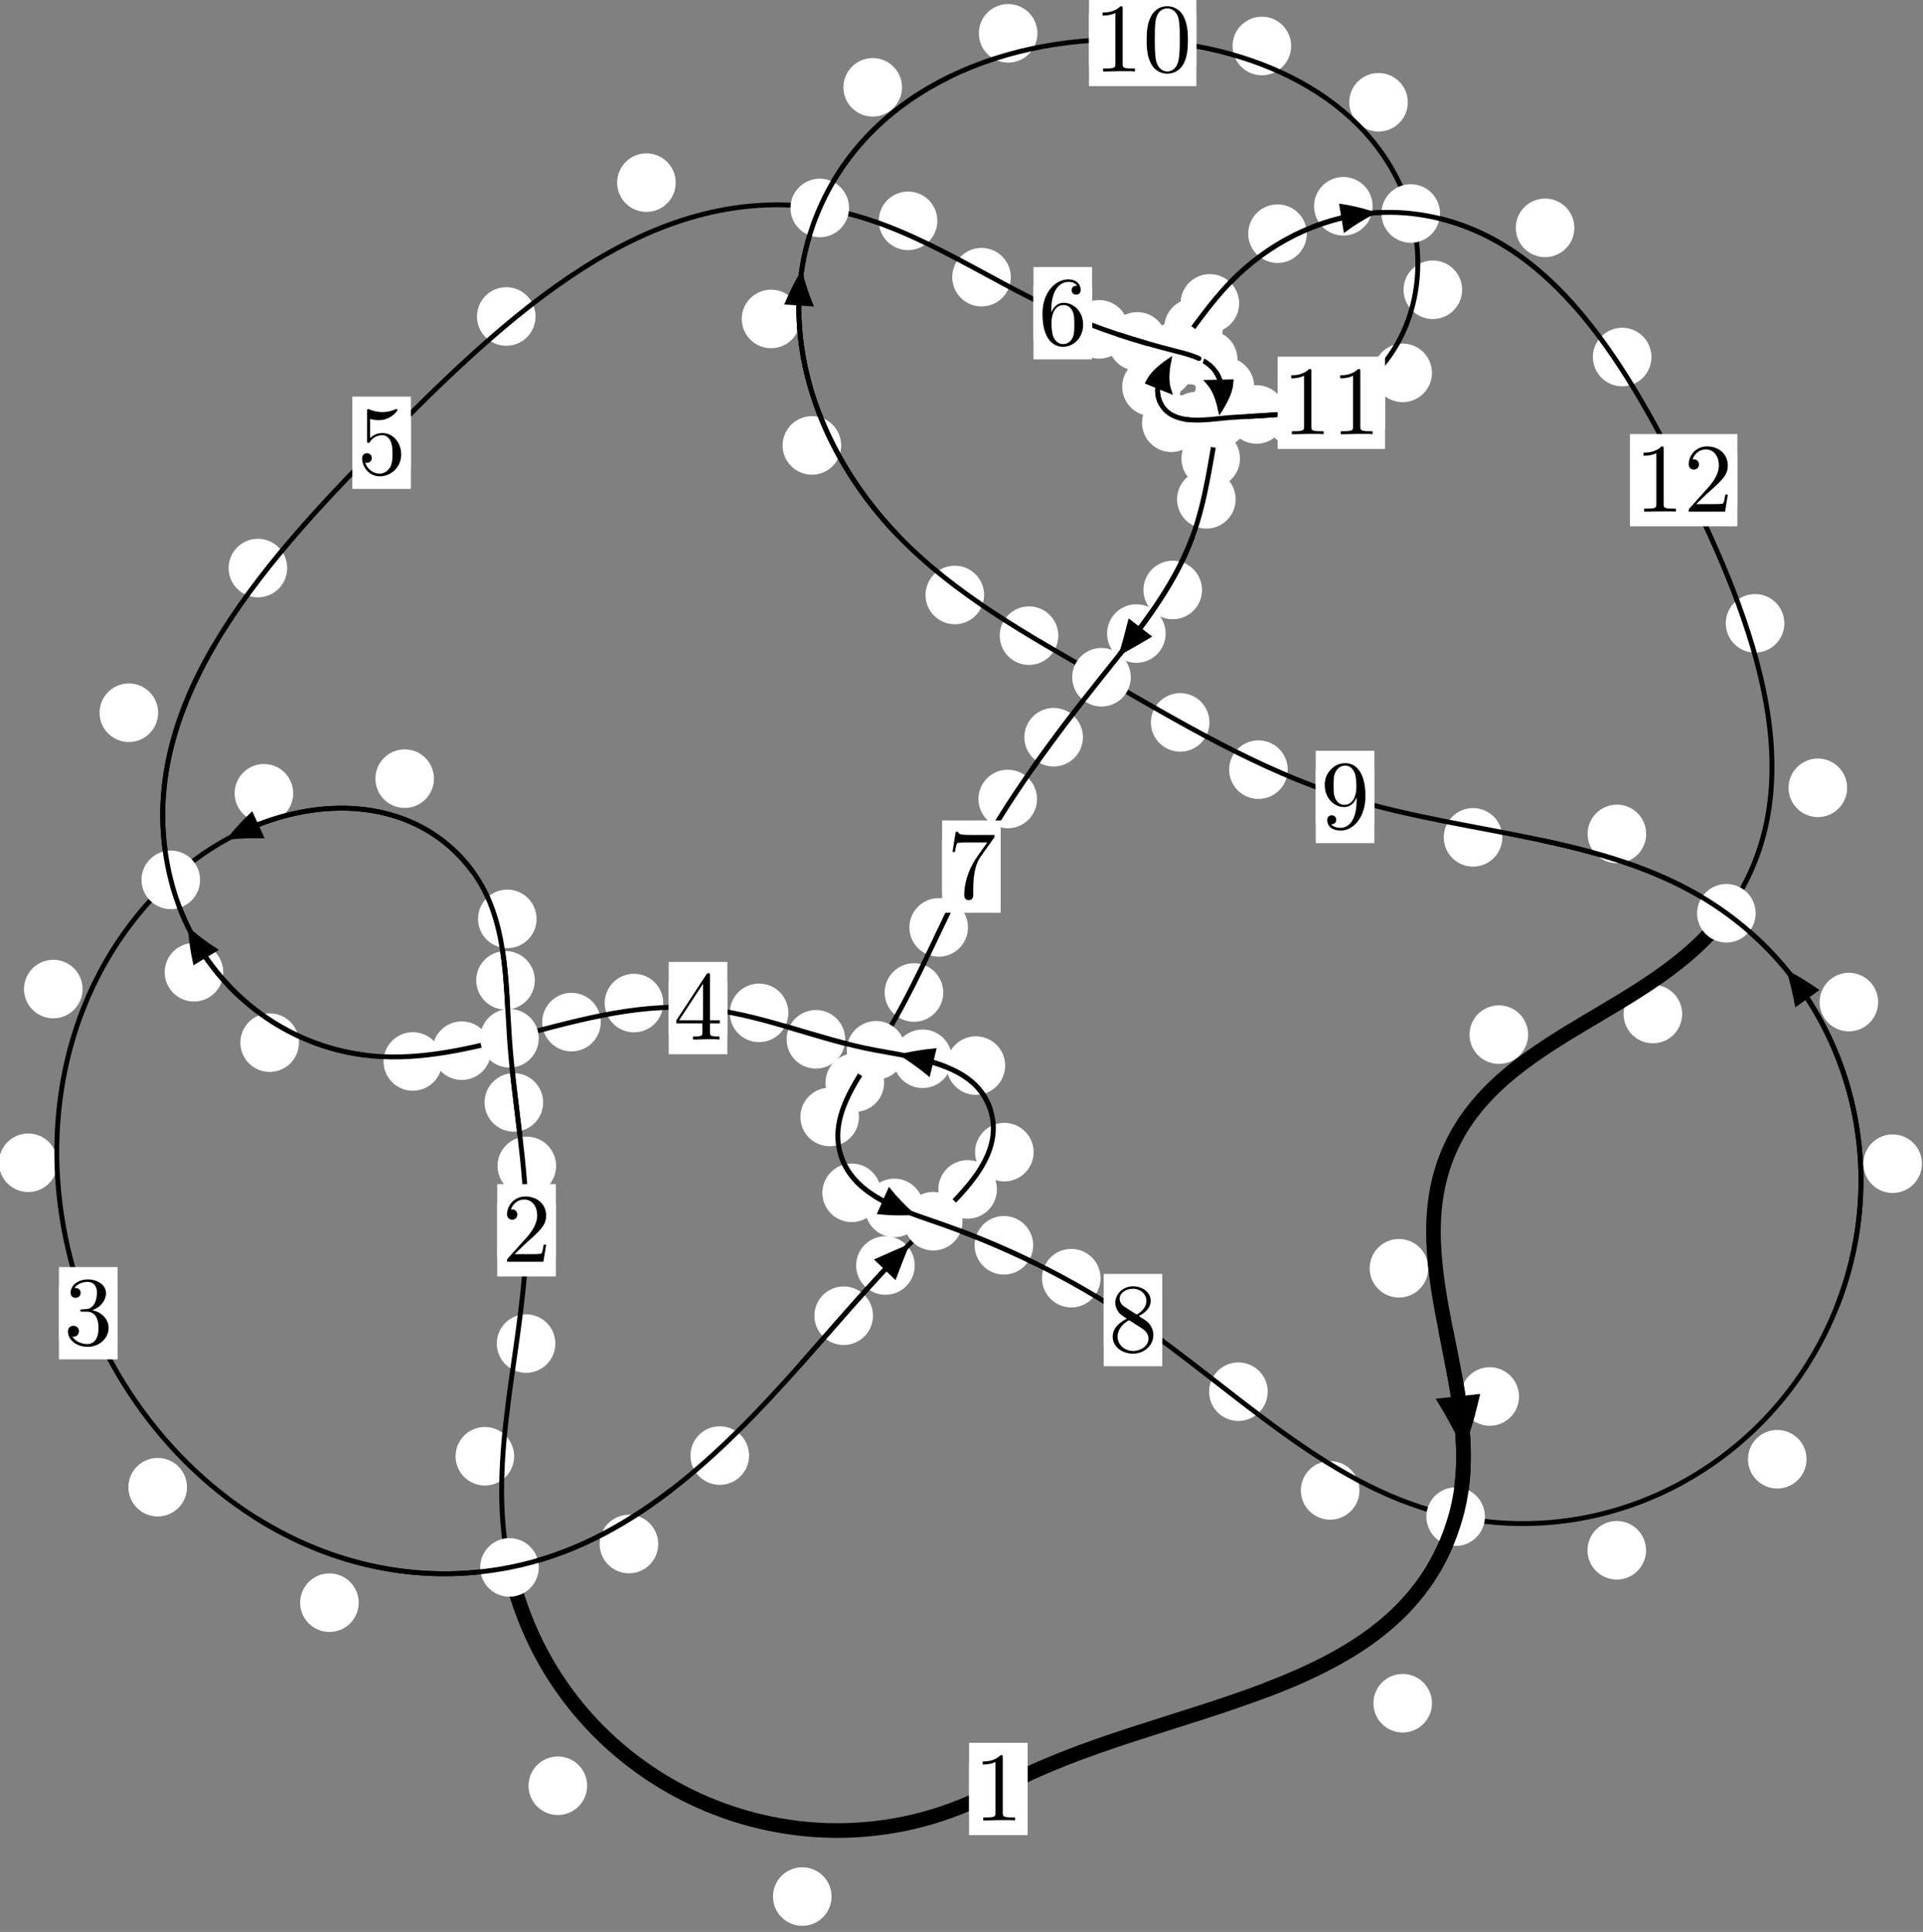 <?xml version="1.0"?>
<!-- Created by MetaPost 1.999 on 2021.07.06:0003 -->
<svg version="1.1" xmlns="http://www.w3.org/2000/svg" xmlns:xlink="http://www.w3.org/1999/xlink" width="196.272" height="197.207" viewBox="0 0 196.272 197.207">
<rect x="0" y="0" width="196.272" height="197.207" fill="#808080" stroke="none"/>
<!-- Original BoundingBox: -52.109818 -36.583618 144.162537 160.622940 -->
  <defs>
    <g transform="scale(0.01,0.01)" id="GLYPHcmr10_48">
      <path style="fill-rule: evenodd;" d="M460 -320C460 -400,455 -480,420 -554C374 -650,292 -666,250 -666C190 -666,117 -640,76 -547C44 -478,39 -400,39 -320C39 -245,43 -155,84 -79C127 2,200 22,249 22C303 22,379 1,423 -94C455 -163,460 -241,460 -320M249 -0C210 -0,151 -25,133 -121C122 -181,122 -273,122 -332C122 -396,122 -462,130 -516C149 -635,224 -644,249 -644C282 -644,348 -626,367 -527C377 -471,377 -395,377 -332C377 -257,377 -189,366 -125C351 -30,294 -0,249 -0"></path>
    </g>
    <g transform="scale(0.01,0.01)" id="GLYPHcmr10_49">
      <path style="fill-rule: evenodd;" d="M294 -640C294 -664,294 -666,271 -666C209 -602,121 -602,89 -602L89 -571C109 -571,168 -571,220 -597L220 -79C220 -43,217 -31,127 -31L95 -31L95 -0L257 -0L130 -3L217 -3L257 -3L297 -3L384 -3L419 -0L419 -31L387 -31C297 -31,294 -42,294 -79"></path>
    </g>
    <g transform="scale(0.01,0.01)" id="GLYPHcmr10_50">
      <path style="fill-rule: evenodd;" d="M127 -77L233 -180C389 -318,449 -372,449 -472C449 -586,359 -666,237 -666C124 -666,50 -574,50 -485C50 -429,100 -429,103 -429C120 -429,155 -441,155 -482C155 -508,137 -534,102 -534C94 -534,92 -534,89 -533C112 -598,166 -635,224 -635C315 -635,358 -554,358 -472C358 -392,308 -313,253 -251L61 -37C50 -26,50 -24,50 -0L421 -0L449 -174L424 -174C419 -144,412 -100,402 -85C395 -77,329 -77,307 -77"></path>
    </g>
    <g transform="scale(0.01,0.01)" id="GLYPHcmr10_51">
      <path style="fill-rule: evenodd;" d="M290 -352C372 -379,430 -449,430 -528C430 -610,342 -666,246 -666C145 -666,69 -606,69 -530C69 -497,91 -478,120 -478C151 -478,171 -500,171 -529C171 -579,124 -579,109 -579C140 -628,206 -641,242 -641C283 -641,338 -619,338 -529C338 -517,336 -459,310 -415C280 -367,246 -364,221 -363C213 -362,189 -360,182 -360C174 -359,167 -358,167 -348C167 -337,174 -337,191 -337L235 -337C317 -337,354 -269,354 -171C354 -35,285 -6,241 -6C198 -6,123 -23,88 -82C123 -77,154 -99,154 -137C154 -173,127 -193,98 -193C74 -193,42 -179,42 -135C42 -44,135 22,244 22C366 22,457 -69,457 -171C457 -253,394 -331,290 -352"></path>
    </g>
    <g transform="scale(0.01,0.01)" id="GLYPHcmr10_52">
      <path style="fill-rule: evenodd;" d="M294 -165L294 -78C294 -42,292 -31,218 -31L197 -31L197 -0L332 -0L238 -3L290 -3L332 -3L374 -3L427 -3L468 -0L468 -31L447 -31C373 -31,371 -42,371 -78L371 -165L471 -165L471 -196L371 -196L371 -651C371 -671,371 -677,355 -677C346 -677,343 -677,335 -665L28 -196L28 -165M300 -196L56 -196L300 -569"></path>
    </g>
    <g transform="scale(0.01,0.01)" id="GLYPHcmr10_53">
      <path style="fill-rule: evenodd;" d="M449 -201C449 -320,367 -420,259 -420C211 -420,168 -404,132 -369L132 -564C152 -558,185 -551,217 -551C340 -551,410 -642,410 -655C410 -661,407 -666,400 -666C399 -666,397 -666,392 -663C372 -654,323 -634,256 -634C216 -634,170 -641,123 -662C115 -665,113 -665,111 -665C101 -665,101 -657,101 -641L101 -345C101 -327,101 -319,115 -319C122 -319,124 -322,128 -328C139 -344,176 -398,257 -398C309 -398,334 -352,342 -334C358 -297,360 -258,360 -208C360 -173,360 -113,336 -71C312 -32,275 -6,229 -6C156 -6,99 -59,82 -118C85 -117,88 -116,99 -116C132 -116,149 -141,149 -165C149 -189,132 -214,99 -214C85 -214,50 -207,50 -161C50 -75,119 22,231 22C347 22,449 -74,449 -201"></path>
    </g>
    <g transform="scale(0.01,0.01)" id="GLYPHcmr10_54">
      <path style="fill-rule: evenodd;" d="M132 -328L132 -352C132 -605,256 -641,307 -641C331 -641,373 -635,395 -601C380 -601,340 -601,340 -556C340 -525,364 -510,386 -510C402 -510,432 -519,432 -558C432 -618,388 -666,305 -666C177 -666,42 -537,42 -316C42 -49,158 22,251 22C362 22,457 -72,457 -204C457 -331,368 -427,257 -427C189 -427,152 -376,132 -328M251 -6C188 -6,158 -66,152 -81C134 -128,134 -208,134 -226C134 -304,166 -404,256 -404C272 -404,318 -404,349 -342C367 -305,367 -254,367 -205C367 -157,367 -107,350 -71C320 -11,274 -6,251 -6"></path>
    </g>
    <g transform="scale(0.01,0.01)" id="GLYPHcmr10_55">
      <path style="fill-rule: evenodd;" d="M476 -609C485 -621,485 -623,485 -644L242 -644C120 -644,118 -657,114 -676L89 -676L56 -470L81 -470C84 -486,93 -549,106 -561C113 -567,191 -567,204 -567L411 -567C400 -551,321 -442,299 -409C209 -274,176 -135,176 -33C176 -23,176 22,222 22C268 22,268 -23,268 -33L268 -84C268 -139,271 -194,279 -248C283 -271,297 -357,341 -419"></path>
    </g>
    <g transform="scale(0.01,0.01)" id="GLYPHcmr10_56">
      <path style="fill-rule: evenodd;" d="M163 -457C117 -487,113 -521,113 -538C113 -599,178 -641,249 -641C322 -641,386 -589,386 -517C386 -460,347 -412,287 -377M309 -362C381 -399,430 -451,430 -517C430 -609,341 -666,250 -666C150 -666,69 -592,69 -499C69 -481,71 -436,113 -389C124 -377,161 -352,186 -335C128 -306,42 -250,42 -151C42 -45,144 22,249 22C362 22,457 -61,457 -168C457 -204,446 -249,408 -291C389 -312,373 -322,309 -362M209 -320L332 -242C360 -223,407 -193,407 -132C407 -58,332 -6,250 -6C164 -6,92 -68,92 -151C92 -209,124 -273,209 -320"></path>
    </g>
    <g transform="scale(0.01,0.01)" id="GLYPHcmr10_57">
      <path style="fill-rule: evenodd;" d="M367 -318L367 -286C367 -52,263 -6,205 -6C188 -6,134 -8,107 -42C151 -42,159 -71,159 -88C159 -119,135 -134,113 -134C97 -134,67 -125,67 -86C67 -19,121 22,206 22C335 22,457 -114,457 -329C457 -598,342 -666,253 -666C198 -666,149 -648,106 -603C65 -558,42 -516,42 -441C42 -316,130 -218,242 -218C303 -218,344 -260,367 -318M243 -241C227 -241,181 -241,150 -304C132 -341,132 -391,132 -440C132 -494,132 -541,153 -578C180 -628,218 -641,253 -641C299 -641,332 -607,349 -562C361 -530,365 -467,365 -421C365 -338,331 -241,243 -241"></path>
    </g>
  </defs>
  <path d="M84.873 193.595C84.873 192.802,84.558 192.042,83.998 191.482C83.438 190.921,82.677 190.606,81.885 190.606C81.092 190.606,80.332 190.921,79.771 191.482C79.211 192.042,78.896 192.802,78.896 193.595C78.896 194.388,79.211 195.148,79.771 195.708C80.332 196.269,81.092 196.584,81.885 196.584C82.677 196.584,83.438 196.269,83.998 195.708C84.558 195.148,84.873 194.388,84.873 193.595Z" style="fill: rgb(100%,100%,100%);stroke: none;"></path>
  <path d="M104.886 182.615C104.886 181.822,104.571 181.062,104.011 180.501C103.45 179.941,102.69 179.626,101.897 179.626C101.105 179.626,100.344 179.941,99.784 180.501C99.223 181.062,98.908 181.822,98.908 182.615C98.908 183.407,99.223 184.168,99.784 184.728C100.344 185.289,101.105 185.604,101.897 185.604C102.69 185.604,103.45 185.289,104.011 184.728C104.571 184.168,104.886 183.407,104.886 182.615Z" style="fill: rgb(100%,100%,100%);stroke: none;"></path>
  <path d="M52.476 148.652C52.476 147.859,52.161 147.099,51.601 146.539C51.04 145.978,50.28 145.663,49.487 145.663C48.695 145.663,47.934 145.978,47.374 146.539C46.813 147.099,46.499 147.859,46.499 148.652C46.499 149.445,46.813 150.205,47.374 150.765C47.934 151.326,48.695 151.641,49.487 151.641C50.28 151.641,51.04 151.326,51.601 150.765C52.161 150.205,52.476 149.445,52.476 148.652Z" style="fill: rgb(100%,100%,100%);stroke: none;"></path>
  <path d="M59.924 182.287C59.924 181.494,59.609 180.734,59.048 180.174C58.488 179.613,57.728 179.298,56.935 179.298C56.142 179.298,55.382 179.613,54.822 180.174C54.261 180.734,53.946 181.494,53.946 182.287C53.946 183.08,54.261 183.84,54.822 184.4C55.382 184.961,56.142 185.276,56.935 185.276C57.728 185.276,58.488 184.961,59.048 184.4C59.609 183.84,59.924 183.08,59.924 182.287Z" style="fill: rgb(100%,100%,100%);stroke: none;"></path>
  <path d="M56.759 119.015C56.759 118.223,56.444 117.463,55.883 116.902C55.323 116.342,54.563 116.027,53.77 116.027C52.977 116.027,52.217 116.342,51.657 116.902C51.096 117.463,50.781 118.223,50.781 119.015C50.781 119.808,51.096 120.568,51.657 121.129C52.217 121.689,52.977 122.004,53.77 122.004C54.563 122.004,55.323 121.689,55.883 121.129C56.444 120.568,56.759 119.808,56.759 119.015Z" style="fill: rgb(100%,100%,100%);stroke: none;"></path>
  <path d="M56.682 137.148C56.682 136.356,56.367 135.596,55.807 135.035C55.246 134.475,54.486 134.16,53.693 134.16C52.901 134.16,52.141 134.475,51.58 135.035C51.02 135.596,50.705 136.356,50.705 137.148C50.705 137.941,51.02 138.701,51.58 139.262C52.141 139.822,52.901 140.137,53.693 140.137C54.486 140.137,55.246 139.822,55.807 139.262C56.367 138.701,56.682 137.941,56.682 137.148Z" style="fill: rgb(100%,100%,100%);stroke: none;"></path>
  <path d="M54.585 100.068C54.585 99.275,54.27 98.515,53.709 97.955C53.149 97.394,52.389 97.079,51.596 97.079C50.803 97.079,50.043 97.394,49.483 97.955C48.922 98.515,48.607 99.275,48.607 100.068C48.607 100.861,48.922 101.621,49.483 102.181C50.043 102.742,50.803 103.057,51.596 103.057C52.389 103.057,53.149 102.742,53.709 102.181C54.27 101.621,54.585 100.861,54.585 100.068Z" style="fill: rgb(100%,100%,100%);stroke: none;"></path>
  <path d="M55.436 112.533C55.436 111.74,55.121 110.98,54.56 110.42C54 109.859,53.24 109.544,52.447 109.544C51.654 109.544,50.894 109.859,50.334 110.42C49.773 110.98,49.458 111.74,49.458 112.533C49.458 113.326,49.773 114.086,50.334 114.646C50.894 115.207,51.654 115.522,52.447 115.522C53.24 115.522,54 115.207,54.56 114.646C55.121 114.086,55.436 113.326,55.436 112.533Z" style="fill: rgb(100%,100%,100%);stroke: none;"></path>
  <path d="M44.293 79.484C44.293 78.691,43.978 77.931,43.417 77.371C42.857 76.81,42.096 76.495,41.304 76.495C40.511 76.495,39.751 76.81,39.19 77.371C38.63 77.931,38.315 78.691,38.315 79.484C38.315 80.277,38.63 81.037,39.19 81.597C39.751 82.158,40.511 82.473,41.304 82.473C42.096 82.473,42.857 82.158,43.417 81.597C43.978 81.037,44.293 80.277,44.293 79.484Z" style="fill: rgb(100%,100%,100%);stroke: none;"></path>
  <path d="M54.766 93.799C54.766 93.006,54.451 92.246,53.891 91.686C53.33 91.125,52.57 90.81,51.777 90.81C50.985 90.81,50.225 91.125,49.664 91.686C49.104 92.246,48.789 93.006,48.789 93.799C48.789 94.592,49.104 95.352,49.664 95.912C50.225 96.473,50.985 96.788,51.777 96.788C52.57 96.788,53.33 96.473,53.891 95.912C54.451 95.352,54.766 94.592,54.766 93.799Z" style="fill: rgb(100%,100%,100%);stroke: none;"></path>
  <path d="M8.428 100.962C8.428 100.169,8.113 99.409,7.552 98.848C6.992 98.288,6.232 97.973,5.439 97.973C4.646 97.973,3.886 98.288,3.326 98.848C2.765 99.409,2.45 100.169,2.45 100.962C2.45 101.754,2.765 102.515,3.326 103.075C3.886 103.636,4.646 103.95,5.439 103.95C6.232 103.95,6.992 103.636,7.552 103.075C8.113 102.515,8.428 101.754,8.428 100.962Z" style="fill: rgb(100%,100%,100%);stroke: none;"></path>
  <path d="M29.926 80.977C29.926 80.184,29.611 79.424,29.051 78.863C28.49 78.303,27.73 77.988,26.937 77.988C26.145 77.988,25.385 78.303,24.824 78.863C24.264 79.424,23.949 80.184,23.949 80.977C23.949 81.769,24.264 82.529,24.824 83.09C25.385 83.65,26.145 83.965,26.937 83.965C27.73 83.965,28.49 83.65,29.051 83.09C29.611 82.529,29.926 81.769,29.926 80.977Z" style="fill: rgb(100%,100%,100%);stroke: none;"></path>
  <path d="M19.083 151.81C19.083 151.017,18.768 150.257,18.208 149.697C17.647 149.136,16.887 148.821,16.094 148.821C15.302 148.821,14.541 149.136,13.981 149.697C13.42 150.257,13.105 151.017,13.105 151.81C13.105 152.603,13.42 153.363,13.981 153.923C14.541 154.484,15.302 154.799,16.094 154.799C16.887 154.799,17.647 154.484,18.208 153.923C18.768 153.363,19.083 152.603,19.083 151.81Z" style="fill: rgb(100%,100%,100%);stroke: none;"></path>
  <path d="M5.868 118.693C5.868 117.9,5.553 117.14,4.992 116.579C4.432 116.019,3.672 115.704,2.879 115.704C2.086 115.704,1.326 116.019,0.766 116.579C0.205 117.14,-0.11 117.9,-0.11 118.693C-0.11 119.485,0.205 120.245,0.766 120.806C1.326 121.366,2.086 121.681,2.879 121.681C3.672 121.681,4.432 121.366,4.992 120.806C5.553 120.245,5.868 119.485,5.868 118.693Z" style="fill: rgb(100%,100%,100%);stroke: none;"></path>
  <path d="M67.181 157.613C67.181 156.82,66.866 156.06,66.305 155.5C65.745 154.939,64.985 154.624,64.192 154.624C63.399 154.624,62.639 154.939,62.079 155.5C61.518 156.06,61.203 156.82,61.203 157.613C61.203 158.406,61.518 159.166,62.079 159.726C62.639 160.287,63.399 160.602,64.192 160.602C64.985 160.602,65.745 160.287,66.305 159.726C66.866 159.166,67.181 158.406,67.181 157.613Z" style="fill: rgb(100%,100%,100%);stroke: none;"></path>
  <path d="M36.612 163.598C36.612 162.805,36.297 162.045,35.737 161.485C35.176 160.924,34.416 160.609,33.623 160.609C32.831 160.609,32.07 160.924,31.51 161.485C30.949 162.045,30.634 162.805,30.634 163.598C30.634 164.391,30.949 165.151,31.51 165.711C32.07 166.272,32.831 166.587,33.623 166.587C34.416 166.587,35.176 166.272,35.737 165.711C36.297 165.151,36.612 164.391,36.612 163.598Z" style="fill: rgb(100%,100%,100%);stroke: none;"></path>
  <path d="M89.1 134.306C89.1 133.514,88.785 132.754,88.224 132.193C87.664 131.633,86.904 131.318,86.111 131.318C85.318 131.318,84.558 131.633,83.998 132.193C83.437 132.754,83.122 133.514,83.122 134.306C83.122 135.099,83.437 135.859,83.998 136.42C84.558 136.98,85.318 137.295,86.111 137.295C86.904 137.295,87.664 136.98,88.224 136.42C88.785 135.859,89.1 135.099,89.1 134.306Z" style="fill: rgb(100%,100%,100%);stroke: none;"></path>
  <path d="M76.453 148.58C76.453 147.788,76.138 147.028,75.577 146.467C75.017 145.907,74.257 145.592,73.464 145.592C72.671 145.592,71.911 145.907,71.351 146.467C70.79 147.028,70.475 147.788,70.475 148.58C70.475 149.373,70.79 150.133,71.351 150.694C71.911 151.254,72.671 151.569,73.464 151.569C74.257 151.569,75.017 151.254,75.577 150.694C76.138 150.133,76.453 149.373,76.453 148.58Z" style="fill: rgb(100%,100%,100%);stroke: none;"></path>
  <path d="M101.75 121.411C101.75 120.618,101.435 119.858,100.874 119.297C100.314 118.737,99.553 118.422,98.761 118.422C97.968 118.422,97.208 118.737,96.647 119.297C96.087 119.858,95.772 120.618,95.772 121.411C95.772 122.203,96.087 122.964,96.647 123.524C97.208 124.085,97.968 124.399,98.761 124.399C99.553 124.399,100.314 124.085,100.874 123.524C101.435 122.964,101.75 122.203,101.75 121.411Z" style="fill: rgb(100%,100%,100%);stroke: none;"></path>
  <path d="M93.361 129.178C93.361 128.385,93.046 127.625,92.486 127.065C91.925 126.504,91.165 126.189,90.373 126.189C89.58 126.189,88.82 126.504,88.259 127.065C87.699 127.625,87.384 128.385,87.384 129.178C87.384 129.971,87.699 130.731,88.259 131.291C88.82 131.852,89.58 132.167,90.373 132.167C91.165 132.167,91.925 131.852,92.486 131.291C93.046 130.731,93.361 129.971,93.361 129.178Z" style="fill: rgb(100%,100%,100%);stroke: none;"></path>
  <path d="M102.593 108.773C102.593 107.98,102.278 107.22,101.718 106.659C101.157 106.099,100.397 105.784,99.604 105.784C98.812 105.784,98.052 106.099,97.491 106.659C96.931 107.22,96.616 107.98,96.616 108.773C96.616 109.565,96.931 110.325,97.491 110.886C98.052 111.446,98.812 111.761,99.604 111.761C100.397 111.761,101.157 111.446,101.718 110.886C102.278 110.325,102.593 109.565,102.593 108.773Z" style="fill: rgb(100%,100%,100%);stroke: none;"></path>
  <path d="M105.498 117.609C105.498 116.816,105.183 116.056,104.623 115.495C104.062 114.935,103.302 114.62,102.509 114.62C101.717 114.62,100.957 114.935,100.396 115.495C99.836 116.056,99.521 116.816,99.521 117.609C99.521 118.402,99.836 119.162,100.396 119.722C100.957 120.283,101.717 120.598,102.509 120.598C103.302 120.598,104.062 120.283,104.623 119.722C105.183 119.162,105.498 118.402,105.498 117.609Z" style="fill: rgb(100%,100%,100%);stroke: none;"></path>
  <path d="M86.264 106.091C86.264 105.298,85.949 104.538,85.389 103.978C84.828 103.417,84.068 103.102,83.275 103.102C82.483 103.102,81.722 103.417,81.162 103.978C80.601 104.538,80.286 105.298,80.286 106.091C80.286 106.884,80.601 107.644,81.162 108.204C81.722 108.765,82.483 109.08,83.275 109.08C84.068 109.08,84.828 108.765,85.389 108.204C85.949 107.644,86.264 106.884,86.264 106.091Z" style="fill: rgb(100%,100%,100%);stroke: none;"></path>
  <path d="M97.157 108.079C97.157 107.286,96.842 106.526,96.282 105.965C95.721 105.405,94.961 105.09,94.168 105.09C93.376 105.09,92.615 105.405,92.055 105.965C91.494 106.526,91.18 107.286,91.18 108.079C91.18 108.871,91.494 109.631,92.055 110.192C92.615 110.752,93.376 111.067,94.168 111.067C94.961 111.067,95.721 110.752,96.282 110.192C96.842 109.631,97.157 108.871,97.157 108.079Z" style="fill: rgb(100%,100%,100%);stroke: none;"></path>
  <path d="M67.696 102.391C67.696 101.598,67.381 100.838,66.82 100.278C66.26 99.717,65.5 99.402,64.707 99.402C63.914 99.402,63.154 99.717,62.594 100.278C62.033 100.838,61.718 101.598,61.718 102.391C61.718 103.184,62.033 103.944,62.594 104.504C63.154 105.065,63.914 105.38,64.707 105.38C65.5 105.38,66.26 105.065,66.82 104.504C67.381 103.944,67.696 103.184,67.696 102.391Z" style="fill: rgb(100%,100%,100%);stroke: none;"></path>
  <path d="M80.464 103.389C80.464 102.597,80.149 101.837,79.589 101.276C79.028 100.716,78.268 100.401,77.475 100.401C76.683 100.401,75.922 100.716,75.362 101.276C74.801 101.837,74.486 102.597,74.486 103.389C74.486 104.182,74.801 104.942,75.362 105.503C75.922 106.063,76.683 106.378,77.475 106.378C78.268 106.378,79.028 106.063,79.589 105.503C80.149 104.942,80.464 104.182,80.464 103.389Z" style="fill: rgb(100%,100%,100%);stroke: none;"></path>
  <path d="M50.118 107.251C50.118 106.459,49.803 105.699,49.243 105.138C48.682 104.578,47.922 104.263,47.129 104.263C46.337 104.263,45.577 104.578,45.016 105.138C44.456 105.699,44.141 106.459,44.141 107.251C44.141 108.044,44.456 108.804,45.016 109.365C45.577 109.925,46.337 110.24,47.129 110.24C47.922 110.24,48.682 109.925,49.243 109.365C49.803 108.804,50.118 108.044,50.118 107.251Z" style="fill: rgb(100%,100%,100%);stroke: none;"></path>
  <path d="M61.32 104.335C61.32 103.543,61.005 102.783,60.445 102.222C59.884 101.662,59.124 101.347,58.331 101.347C57.539 101.347,56.779 101.662,56.218 102.222C55.658 102.783,55.343 103.543,55.343 104.335C55.343 105.128,55.658 105.888,56.218 106.449C56.779 107.009,57.539 107.324,58.331 107.324C59.124 107.324,59.884 107.009,60.445 106.449C61.005 105.888,61.32 105.128,61.32 104.335Z" style="fill: rgb(100%,100%,100%);stroke: none;"></path>
  <path d="M30.512 106.43C30.512 105.638,30.197 104.878,29.637 104.317C29.076 103.757,28.316 103.442,27.524 103.442C26.731 103.442,25.971 103.757,25.41 104.317C24.85 104.878,24.535 105.638,24.535 106.43C24.535 107.223,24.85 107.983,25.41 108.544C25.971 109.104,26.731 109.419,27.524 109.419C28.316 109.419,29.076 109.104,29.637 108.544C30.197 107.983,30.512 107.223,30.512 106.43Z" style="fill: rgb(100%,100%,100%);stroke: none;"></path>
  <path d="M45.124 108.352C45.124 107.56,44.81 106.8,44.249 106.239C43.689 105.679,42.928 105.364,42.136 105.364C41.343 105.364,40.583 105.679,40.022 106.239C39.462 106.8,39.147 107.56,39.147 108.352C39.147 109.145,39.462 109.905,40.022 110.466C40.583 111.026,41.343 111.341,42.136 111.341C42.928 111.341,43.689 111.026,44.249 110.466C44.81 109.905,45.124 109.145,45.124 108.352Z" style="fill: rgb(100%,100%,100%);stroke: none;"></path>
  <path d="M16.139 72.754C16.139 71.962,15.824 71.202,15.263 70.641C14.703 70.081,13.943 69.766,13.15 69.766C12.357 69.766,11.597 70.081,11.037 70.641C10.476 71.202,10.161 71.962,10.161 72.754C10.161 73.547,10.476 74.307,11.037 74.868C11.597 75.428,12.357 75.743,13.15 75.743C13.943 75.743,14.703 75.428,15.263 74.868C15.824 74.307,16.139 73.547,16.139 72.754Z" style="fill: rgb(100%,100%,100%);stroke: none;"></path>
  <path d="M22.787 99.244C22.787 98.452,22.472 97.691,21.911 97.131C21.351 96.571,20.591 96.256,19.798 96.256C19.005 96.256,18.245 96.571,17.685 97.131C17.124 97.691,16.809 98.452,16.809 99.244C16.809 100.037,17.124 100.797,17.685 101.358C18.245 101.918,19.005 102.233,19.798 102.233C20.591 102.233,21.351 101.918,21.911 101.358C22.472 100.797,22.787 100.037,22.787 99.244Z" style="fill: rgb(100%,100%,100%);stroke: none;"></path>
  <path d="M54.661 32.306C54.661 31.514,54.346 30.753,53.785 30.193C53.225 29.632,52.465 29.318,51.672 29.318C50.879 29.318,50.119 29.632,49.559 30.193C48.998 30.753,48.683 31.514,48.683 32.306C48.683 33.099,48.998 33.859,49.559 34.42C50.119 34.98,50.879 35.295,51.672 35.295C52.465 35.295,53.225 34.98,53.785 34.42C54.346 33.859,54.661 33.099,54.661 32.306Z" style="fill: rgb(100%,100%,100%);stroke: none;"></path>
  <path d="M29.312 57.987C29.312 57.195,28.997 56.434,28.437 55.874C27.876 55.313,27.116 54.999,26.324 54.999C25.531 54.999,24.771 55.313,24.21 55.874C23.65 56.434,23.335 57.195,23.335 57.987C23.335 58.78,23.65 59.54,24.21 60.101C24.771 60.661,25.531 60.976,26.324 60.976C27.116 60.976,27.876 60.661,28.437 60.101C28.997 59.54,29.312 58.78,29.312 57.987Z" style="fill: rgb(100%,100%,100%);stroke: none;"></path>
  <path d="M95.67 22.543C95.67 21.75,95.355 20.99,94.795 20.43C94.234 19.869,93.474 19.554,92.681 19.554C91.889 19.554,91.128 19.869,90.568 20.43C90.007 20.99,89.693 21.75,89.693 22.543C89.693 23.336,90.007 24.096,90.568 24.656C91.128 25.217,91.889 25.532,92.681 25.532C93.474 25.532,94.234 25.217,94.795 24.656C95.355 24.096,95.67 23.336,95.67 22.543Z" style="fill: rgb(100%,100%,100%);stroke: none;"></path>
  <path d="M68.967 18.645C68.967 17.852,68.652 17.092,68.091 16.531C67.531 15.971,66.771 15.656,65.978 15.656C65.185 15.656,64.425 15.971,63.865 16.531C63.304 17.092,62.989 17.852,62.989 18.645C62.989 19.437,63.304 20.198,63.865 20.758C64.425 21.318,65.185 21.633,65.978 21.633C66.771 21.633,67.531 21.318,68.091 20.758C68.652 20.198,68.967 19.437,68.967 18.645Z" style="fill: rgb(100%,100%,100%);stroke: none;"></path>
  <path d="M115.179 33.62C115.179 32.828,114.864 32.067,114.304 31.507C113.743 30.947,112.983 30.632,112.191 30.632C111.398 30.632,110.638 30.947,110.077 31.507C109.517 32.067,109.202 32.828,109.202 33.62C109.202 34.413,109.517 35.173,110.077 35.734C110.638 36.294,111.398 36.609,112.191 36.609C112.983 36.609,113.743 36.294,114.304 35.734C114.864 35.173,115.179 34.413,115.179 33.62Z" style="fill: rgb(100%,100%,100%);stroke: none;"></path>
  <path d="M103.17 28.294C103.17 27.501,102.855 26.741,102.295 26.181C101.734 25.62,100.974 25.305,100.181 25.305C99.389 25.305,98.628 25.62,98.068 26.181C97.507 26.741,97.192 27.501,97.192 28.294C97.192 29.087,97.507 29.847,98.068 30.407C98.628 30.968,99.389 31.283,100.181 31.283C100.974 31.283,101.734 30.968,102.295 30.407C102.855 29.847,103.17 29.087,103.17 28.294Z" style="fill: rgb(100%,100%,100%);stroke: none;"></path>
  <path d="M124.603 36.245C124.603 35.453,124.288 34.693,123.728 34.132C123.167 33.572,122.407 33.257,121.614 33.257C120.822 33.257,120.062 33.572,119.501 34.132C118.941 34.693,118.626 35.453,118.626 36.245C118.626 37.038,118.941 37.798,119.501 38.359C120.062 38.919,120.822 39.234,121.614 39.234C122.407 39.234,123.167 38.919,123.728 38.359C124.288 37.798,124.603 37.038,124.603 36.245Z" style="fill: rgb(100%,100%,100%);stroke: none;"></path>
  <path d="M119.065 34.85C119.065 34.057,118.75 33.297,118.19 32.737C117.629 32.176,116.869 31.861,116.077 31.861C115.284 31.861,114.524 32.176,113.963 32.737C113.403 33.297,113.088 34.057,113.088 34.85C113.088 35.643,113.403 36.403,113.963 36.963C114.524 37.524,115.284 37.839,116.077 37.839C116.869 37.839,117.629 37.524,118.19 36.963C118.75 36.403,119.065 35.643,119.065 34.85Z" style="fill: rgb(100%,100%,100%);stroke: none;"></path>
  <path d="M128.008 39.463C128.008 38.67,127.693 37.91,127.132 37.349C126.572 36.789,125.812 36.474,125.019 36.474C124.226 36.474,123.466 36.789,122.906 37.349C122.345 37.91,122.03 38.67,122.03 39.463C122.03 40.255,122.345 41.015,122.906 41.576C123.466 42.136,124.226 42.451,125.019 42.451C125.812 42.451,126.572 42.136,127.132 41.576C127.693 41.015,128.008 40.255,128.008 39.463Z" style="fill: rgb(100%,100%,100%);stroke: none;"></path>
  <path d="M126.302 36.697C126.302 35.904,125.987 35.144,125.426 34.584C124.866 34.023,124.106 33.708,123.313 33.708C122.52 33.708,121.76 34.023,121.2 34.584C120.639 35.144,120.324 35.904,120.324 36.697C120.324 37.49,120.639 38.25,121.2 38.81C121.76 39.371,122.52 39.686,123.313 39.686C124.106 39.686,124.866 39.371,125.426 38.81C125.987 38.25,126.302 37.49,126.302 36.697Z" style="fill: rgb(100%,100%,100%);stroke: none;"></path>
  <path d="M126.559 46.805C126.559 46.012,126.244 45.252,125.683 44.691C125.123 44.131,124.363 43.816,123.57 43.816C122.777 43.816,122.017 44.131,121.457 44.691C120.896 45.252,120.581 46.012,120.581 46.805C120.581 47.597,120.896 48.357,121.457 48.918C122.017 49.478,122.777 49.793,123.57 49.793C124.363 49.793,125.123 49.478,125.683 48.918C126.244 48.357,126.559 47.597,126.559 46.805Z" style="fill: rgb(100%,100%,100%);stroke: none;"></path>
  <path d="M127.675 41.152C127.675 40.359,127.36 39.599,126.799 39.039C126.239 38.478,125.479 38.163,124.686 38.163C123.893 38.163,123.133 38.478,122.573 39.039C122.012 39.599,121.697 40.359,121.697 41.152C121.697 41.945,122.012 42.705,122.573 43.265C123.133 43.826,123.893 44.141,124.686 44.141C125.479 44.141,126.239 43.826,126.799 43.265C127.36 42.705,127.675 41.945,127.675 41.152Z" style="fill: rgb(100%,100%,100%);stroke: none;"></path>
  <path d="M122.684 60.223C122.684 59.431,122.369 58.671,121.809 58.11C121.248 57.55,120.488 57.235,119.695 57.235C118.903 57.235,118.142 57.55,117.582 58.11C117.022 58.671,116.707 59.431,116.707 60.223C116.707 61.016,117.022 61.776,117.582 62.337C118.142 62.897,118.903 63.212,119.695 63.212C120.488 63.212,121.248 62.897,121.809 62.337C122.369 61.776,122.684 61.016,122.684 60.223Z" style="fill: rgb(100%,100%,100%);stroke: none;"></path>
  <path d="M126.117 50.969C126.117 50.177,125.802 49.416,125.241 48.856C124.681 48.295,123.921 47.98,123.128 47.98C122.335 47.98,121.575 48.295,121.015 48.856C120.454 49.416,120.139 50.177,120.139 50.969C120.139 51.762,120.454 52.522,121.015 53.083C121.575 53.643,122.335 53.958,123.128 53.958C123.921 53.958,124.681 53.643,125.241 53.083C125.802 52.522,126.117 51.762,126.117 50.969Z" style="fill: rgb(100%,100%,100%);stroke: none;"></path>
  <path d="M110.529 75.254C110.529 74.461,110.214 73.701,109.654 73.141C109.093 72.58,108.333 72.265,107.54 72.265C106.748 72.265,105.987 72.58,105.427 73.141C104.867 73.701,104.552 74.461,104.552 75.254C104.552 76.047,104.867 76.807,105.427 77.367C105.987 77.928,106.748 78.243,107.54 78.243C108.333 78.243,109.093 77.928,109.654 77.367C110.214 76.807,110.529 76.047,110.529 75.254Z" style="fill: rgb(100%,100%,100%);stroke: none;"></path>
  <path d="M118.971 64.672C118.971 63.88,118.656 63.119,118.096 62.559C117.535 61.998,116.775 61.683,115.983 61.683C115.19 61.683,114.43 61.998,113.869 62.559C113.309 63.119,112.994 63.88,112.994 64.672C112.994 65.465,113.309 66.225,113.869 66.786C114.43 67.346,115.19 67.661,115.983 67.661C116.775 67.661,117.535 67.346,118.096 66.786C118.656 66.225,118.971 65.465,118.971 64.672Z" style="fill: rgb(100%,100%,100%);stroke: none;"></path>
  <path d="M98.797 94.667C98.797 93.874,98.482 93.114,97.921 92.554C97.361 91.993,96.6 91.678,95.808 91.678C95.015 91.678,94.255 91.993,93.694 92.554C93.134 93.114,92.819 93.874,92.819 94.667C92.819 95.46,93.134 96.22,93.694 96.78C94.255 97.341,95.015 97.656,95.808 97.656C96.6 97.656,97.361 97.341,97.921 96.78C98.482 96.22,98.797 95.46,98.797 94.667Z" style="fill: rgb(100%,100%,100%);stroke: none;"></path>
  <path d="M105.845 81.559C105.845 80.766,105.53 80.006,104.97 79.446C104.409 78.885,103.649 78.57,102.857 78.57C102.064 78.57,101.304 78.885,100.743 79.446C100.183 80.006,99.868 80.766,99.868 81.559C99.868 82.352,100.183 83.112,100.743 83.672C101.304 84.233,102.064 84.548,102.857 84.548C103.649 84.548,104.409 84.233,104.97 83.672C105.53 83.112,105.845 82.352,105.845 81.559Z" style="fill: rgb(100%,100%,100%);stroke: none;"></path>
  <path d="M90.238 110.514C90.238 109.721,89.923 108.961,89.362 108.401C88.802 107.84,88.042 107.525,87.249 107.525C86.456 107.525,85.696 107.84,85.136 108.401C84.575 108.961,84.26 109.721,84.26 110.514C84.26 111.307,84.575 112.067,85.136 112.627C85.696 113.188,86.456 113.503,87.249 113.503C88.042 113.503,88.802 113.188,89.362 112.627C89.923 112.067,90.238 111.307,90.238 110.514Z" style="fill: rgb(100%,100%,100%);stroke: none;"></path>
  <path d="M96.273 101.313C96.273 100.52,95.958 99.76,95.398 99.2C94.837 98.639,94.077 98.324,93.284 98.324C92.492 98.324,91.732 98.639,91.171 99.2C90.611 99.76,90.296 100.52,90.296 101.313C90.296 102.106,90.611 102.866,91.171 103.426C91.732 103.987,92.492 104.302,93.284 104.302C94.077 104.302,94.837 103.987,95.398 103.426C95.958 102.866,96.273 102.106,96.273 101.313Z" style="fill: rgb(100%,100%,100%);stroke: none;"></path>
  <path d="M89.916 121.759C89.916 120.966,89.601 120.206,89.04 119.645C88.48 119.085,87.72 118.77,86.927 118.77C86.134 118.77,85.374 119.085,84.814 119.645C84.253 120.206,83.938 120.966,83.938 121.759C83.938 122.551,84.253 123.311,84.814 123.872C85.374 124.432,86.134 124.747,86.927 124.747C87.72 124.747,88.48 124.432,89.04 123.872C89.601 123.311,89.916 122.551,89.916 121.759Z" style="fill: rgb(100%,100%,100%);stroke: none;"></path>
  <path d="M87.671 114.015C87.671 113.223,87.357 112.462,86.796 111.902C86.236 111.341,85.475 111.026,84.683 111.026C83.89 111.026,83.13 111.341,82.569 111.902C82.009 112.462,81.694 113.223,81.694 114.015C81.694 114.808,82.009 115.568,82.569 116.129C83.13 116.689,83.89 117.004,84.683 117.004C85.475 117.004,86.236 116.689,86.796 116.129C87.357 115.568,87.671 114.808,87.671 114.015Z" style="fill: rgb(100%,100%,100%);stroke: none;"></path>
  <path d="M105.452 127.116C105.452 126.323,105.137 125.563,104.576 125.003C104.016 124.442,103.256 124.127,102.463 124.127C101.67 124.127,100.91 124.442,100.35 125.003C99.789 125.563,99.474 126.323,99.474 127.116C99.474 127.909,99.789 128.669,100.35 129.229C100.91 129.79,101.67 130.105,102.463 130.105C103.256 130.105,104.016 129.79,104.576 129.229C105.137 128.669,105.452 127.909,105.452 127.116Z" style="fill: rgb(100%,100%,100%);stroke: none;"></path>
  <path d="M94.269 123.301C94.269 122.508,93.954 121.748,93.394 121.188C92.833 120.627,92.073 120.312,91.281 120.312C90.488 120.312,89.728 120.627,89.167 121.188C88.607 121.748,88.292 122.508,88.292 123.301C88.292 124.094,88.607 124.854,89.167 125.414C89.728 125.975,90.488 126.29,91.281 126.29C92.073 126.29,92.833 125.975,93.394 125.414C93.954 124.854,94.269 124.094,94.269 123.301Z" style="fill: rgb(100%,100%,100%);stroke: none;"></path>
  <path d="M129.387 142.061C129.387 141.268,129.072 140.508,128.511 139.947C127.951 139.387,127.191 139.072,126.398 139.072C125.605 139.072,124.845 139.387,124.285 139.947C123.724 140.508,123.409 141.268,123.409 142.061C123.409 142.853,123.724 143.614,124.285 144.174C124.845 144.734,125.605 145.049,126.398 145.049C127.191 145.049,127.951 144.734,128.511 144.174C129.072 143.614,129.387 142.853,129.387 142.061Z" style="fill: rgb(100%,100%,100%);stroke: none;"></path>
  <path d="M112.327 130.472C112.327 129.679,112.012 128.919,111.452 128.358C110.891 127.798,110.131 127.483,109.338 127.483C108.546 127.483,107.786 127.798,107.225 128.358C106.665 128.919,106.35 129.679,106.35 130.472C106.35 131.264,106.665 132.024,107.225 132.585C107.786 133.145,108.546 133.46,109.338 133.46C110.131 133.46,110.891 133.145,111.452 132.585C112.012 132.024,112.327 131.264,112.327 130.472Z" style="fill: rgb(100%,100%,100%);stroke: none;"></path>
  <path d="M168.005 158.25C168.005 157.457,167.69 156.697,167.13 156.137C166.569 155.576,165.809 155.261,165.016 155.261C164.224 155.261,163.464 155.576,162.903 156.137C162.343 156.697,162.028 157.457,162.028 158.25C162.028 159.043,162.343 159.803,162.903 160.363C163.464 160.924,164.224 161.239,165.016 161.239C165.809 161.239,166.569 160.924,167.13 160.363C167.69 159.803,168.005 159.043,168.005 158.25Z" style="fill: rgb(100%,100%,100%);stroke: none;"></path>
  <path d="M138.752 152.137C138.752 151.345,138.437 150.584,137.876 150.024C137.316 149.463,136.555 149.149,135.763 149.149C134.97 149.149,134.21 149.463,133.649 150.024C133.089 150.584,132.774 151.345,132.774 152.137C132.774 152.93,133.089 153.69,133.649 154.251C134.21 154.811,134.97 155.126,135.763 155.126C136.555 155.126,137.316 154.811,137.876 154.251C138.437 153.69,138.752 152.93,138.752 152.137Z" style="fill: rgb(100%,100%,100%);stroke: none;"></path>
  <path d="M196.163 118.788C196.163 117.996,195.848 117.235,195.287 116.675C194.727 116.114,193.966 115.799,193.174 115.799C192.381 115.799,191.621 116.114,191.06 116.675C190.5 117.235,190.185 117.996,190.185 118.788C190.185 119.581,190.5 120.341,191.06 120.902C191.621 121.462,192.381 121.777,193.174 121.777C193.966 121.777,194.727 121.462,195.287 120.902C195.848 120.341,196.163 119.581,196.163 118.788Z" style="fill: rgb(100%,100%,100%);stroke: none;"></path>
  <path d="M184.386 148.956C184.386 148.164,184.071 147.404,183.51 146.843C182.95 146.283,182.19 145.968,181.397 145.968C180.604 145.968,179.844 146.283,179.284 146.843C178.723 147.404,178.408 148.164,178.408 148.956C178.408 149.749,178.723 150.509,179.284 151.07C179.844 151.63,180.604 151.945,181.397 151.945C182.19 151.945,182.95 151.63,183.51 151.07C184.071 150.509,184.386 149.749,184.386 148.956Z" style="fill: rgb(100%,100%,100%);stroke: none;"></path>
  <path d="M168.018 85.125C168.018 84.332,167.703 83.572,167.142 83.012C166.582 82.451,165.822 82.136,165.029 82.136C164.236 82.136,163.476 82.451,162.916 83.012C162.355 83.572,162.04 84.332,162.04 85.125C162.04 85.918,162.355 86.678,162.916 87.238C163.476 87.799,164.236 88.114,165.029 88.114C165.822 88.114,166.582 87.799,167.142 87.238C167.703 86.678,168.018 85.918,168.018 85.125Z" style="fill: rgb(100%,100%,100%);stroke: none;"></path>
  <path d="M191.695 102.291C191.695 101.498,191.38 100.738,190.82 100.178C190.259 99.617,189.499 99.302,188.707 99.302C187.914 99.302,187.154 99.617,186.593 100.178C186.033 100.738,185.718 101.498,185.718 102.291C185.718 103.084,186.033 103.844,186.593 104.404C187.154 104.965,187.914 105.28,188.707 105.28C189.499 105.28,190.259 104.965,190.82 104.404C191.38 103.844,191.695 103.084,191.695 102.291Z" style="fill: rgb(100%,100%,100%);stroke: none;"></path>
  <path d="M131.432 78.564C131.432 77.771,131.117 77.011,130.556 76.45C129.996 75.89,129.236 75.575,128.443 75.575C127.65 75.575,126.89 75.89,126.33 76.45C125.769 77.011,125.454 77.771,125.454 78.564C125.454 79.356,125.769 80.117,126.33 80.677C126.89 81.238,127.65 81.552,128.443 81.552C129.236 81.552,129.996 81.238,130.556 80.677C131.117 80.117,131.432 79.356,131.432 78.564Z" style="fill: rgb(100%,100%,100%);stroke: none;"></path>
  <path d="M153.337 85.475C153.337 84.682,153.022 83.922,152.462 83.362C151.901 82.801,151.141 82.486,150.348 82.486C149.556 82.486,148.796 82.801,148.235 83.362C147.675 83.922,147.36 84.682,147.36 85.475C147.36 86.268,147.675 87.028,148.235 87.588C148.796 88.149,149.556 88.464,150.348 88.464C151.141 88.464,151.901 88.149,152.462 87.588C153.022 87.028,153.337 86.268,153.337 85.475Z" style="fill: rgb(100%,100%,100%);stroke: none;"></path>
  <path d="M108.014 64.888C108.014 64.095,107.7 63.335,107.139 62.774C106.579 62.214,105.818 61.899,105.026 61.899C104.233 61.899,103.473 62.214,102.912 62.774C102.352 63.335,102.037 64.095,102.037 64.888C102.037 65.68,102.352 66.44,102.912 67.001C103.473 67.561,104.233 67.876,105.026 67.876C105.818 67.876,106.579 67.561,107.139 67.001C107.7 66.44,108.014 65.68,108.014 64.888Z" style="fill: rgb(100%,100%,100%);stroke: none;"></path>
  <path d="M123.444 73.741C123.444 72.949,123.129 72.188,122.569 71.628C122.008 71.068,121.248 70.753,120.455 70.753C119.663 70.753,118.903 71.068,118.342 71.628C117.782 72.188,117.467 72.949,117.467 73.741C117.467 74.534,117.782 75.294,118.342 75.855C118.903 76.415,119.663 76.73,120.455 76.73C121.248 76.73,122.008 76.415,122.569 75.855C123.129 75.294,123.444 74.534,123.444 73.741Z" style="fill: rgb(100%,100%,100%);stroke: none;"></path>
  <path d="M85.855 45.468C85.855 44.675,85.54 43.915,84.979 43.355C84.419 42.794,83.659 42.479,82.866 42.479C82.073 42.479,81.313 42.794,80.753 43.355C80.192 43.915,79.877 44.675,79.877 45.468C79.877 46.261,80.192 47.021,80.753 47.581C81.313 48.142,82.073 48.457,82.866 48.457C83.659 48.457,84.419 48.142,84.979 47.581C85.54 47.021,85.855 46.261,85.855 45.468Z" style="fill: rgb(100%,100%,100%);stroke: none;"></path>
  <path d="M100.442 60.734C100.442 59.941,100.127 59.181,99.566 58.621C99.006 58.06,98.246 57.745,97.453 57.745C96.66 57.745,95.9 58.06,95.34 58.621C94.779 59.181,94.464 59.941,94.464 60.734C94.464 61.527,94.779 62.287,95.34 62.847C95.9 63.408,96.66 63.723,97.453 63.723C98.246 63.723,99.006 63.408,99.566 62.847C100.127 62.287,100.442 61.527,100.442 60.734Z" style="fill: rgb(100%,100%,100%);stroke: none;"></path>
  <path d="M92.063 8.913C92.063 8.121,91.748 7.361,91.188 6.8C90.628 6.24,89.867 5.925,89.075 5.925C88.282 5.925,87.522 6.24,86.961 6.8C86.401 7.361,86.086 8.121,86.086 8.913C86.086 9.706,86.401 10.466,86.961 11.027C87.522 11.587,88.282 11.902,89.075 11.902C89.867 11.902,90.628 11.587,91.188 11.027C91.748 10.466,92.063 9.706,92.063 8.913Z" style="fill: rgb(100%,100%,100%);stroke: none;"></path>
  <path d="M81.684 32.557C81.684 31.765,81.369 31.004,80.809 30.444C80.248 29.884,79.488 29.569,78.696 29.569C77.903 29.569,77.143 29.884,76.582 30.444C76.022 31.004,75.707 31.765,75.707 32.557C75.707 33.35,76.022 34.11,76.582 34.671C77.143 35.231,77.903 35.546,78.696 35.546C79.488 35.546,80.248 35.231,80.809 34.671C81.369 34.11,81.684 33.35,81.684 32.557Z" style="fill: rgb(100%,100%,100%);stroke: none;"></path>
  <path d="M131.782 4.694C131.782 3.901,131.467 3.141,130.906 2.581C130.346 2.02,129.586 1.705,128.793 1.705C128 1.705,127.24 2.02,126.68 2.581C126.119 3.141,125.804 3.901,125.804 4.694C125.804 5.487,126.119 6.247,126.68 6.807C127.24 7.368,128 7.683,128.793 7.683C129.586 7.683,130.346 7.368,130.906 6.807C131.467 6.247,131.782 5.487,131.782 4.694Z" style="fill: rgb(100%,100%,100%);stroke: none;"></path>
  <path d="M105.884 3.403C105.884 2.61,105.569 1.85,105.009 1.289C104.448 0.729,103.688 0.414,102.895 0.414C102.103 0.414,101.342 0.729,100.782 1.289C100.221 1.85,99.907 2.61,99.907 3.403C99.907 4.195,100.221 4.955,100.782 5.516C101.342 6.076,102.103 6.391,102.895 6.391C103.688 6.391,104.448 6.076,105.009 5.516C105.569 4.955,105.884 4.195,105.884 3.403Z" style="fill: rgb(100%,100%,100%);stroke: none;"></path>
  <path d="M149.232 29.581C149.232 28.788,148.917 28.028,148.357 27.467C147.796 26.907,147.036 26.592,146.243 26.592C145.451 26.592,144.691 26.907,144.13 27.467C143.57 28.028,143.255 28.788,143.255 29.581C143.255 30.373,143.57 31.133,144.13 31.694C144.691 32.254,145.451 32.569,146.243 32.569C147.036 32.569,147.796 32.254,148.357 31.694C148.917 31.133,149.232 30.373,149.232 29.581Z" style="fill: rgb(100%,100%,100%);stroke: none;"></path>
  <path d="M143.689 10.442C143.689 9.649,143.374 8.889,142.814 8.329C142.254 7.768,141.493 7.453,140.701 7.453C139.908 7.453,139.148 7.768,138.587 8.329C138.027 8.889,137.712 9.649,137.712 10.442C137.712 11.235,138.027 11.995,138.587 12.555C139.148 13.116,139.908 13.431,140.701 13.431C141.493 13.431,142.254 13.116,142.814 12.555C143.374 11.995,143.689 11.235,143.689 10.442Z" style="fill: rgb(100%,100%,100%);stroke: none;"></path>
  <path d="M135.262 42.629C135.262 41.836,134.947 41.076,134.387 40.516C133.826 39.955,133.066 39.64,132.273 39.64C131.481 39.64,130.721 39.955,130.16 40.516C129.6 41.076,129.285 41.836,129.285 42.629C129.285 43.422,129.6 44.182,130.16 44.742C130.721 45.303,131.481 45.618,132.273 45.618C133.066 45.618,133.826 45.303,134.387 44.742C134.947 44.182,135.262 43.422,135.262 42.629Z" style="fill: rgb(100%,100%,100%);stroke: none;"></path>
  <path d="M146.152 38.062C146.152 37.269,145.837 36.509,145.277 35.949C144.716 35.388,143.956 35.073,143.163 35.073C142.371 35.073,141.61 35.388,141.05 35.949C140.489 36.509,140.174 37.269,140.174 38.062C140.174 38.855,140.489 39.615,141.05 40.175C141.61 40.736,142.371 41.051,143.163 41.051C143.956 41.051,144.716 40.736,145.277 40.175C145.837 39.615,146.152 38.855,146.152 38.062Z" style="fill: rgb(100%,100%,100%);stroke: none;"></path>
  <path d="M125.095 42.983C125.095 42.191,124.78 41.43,124.22 40.87C123.659 40.309,122.899 39.995,122.106 39.995C121.314 39.995,120.553 40.309,119.993 40.87C119.432 41.43,119.118 42.191,119.118 42.983C119.118 43.776,119.432 44.536,119.993 45.097C120.553 45.657,121.314 45.972,122.106 45.972C122.899 45.972,123.659 45.657,124.22 45.097C124.78 44.536,125.095 43.776,125.095 42.983Z" style="fill: rgb(100%,100%,100%);stroke: none;"></path>
  <path d="M131.239 42.307C131.239 41.514,130.924 40.754,130.363 40.194C129.803 39.633,129.043 39.318,128.25 39.318C127.457 39.318,126.697 39.633,126.137 40.194C125.576 40.754,125.261 41.514,125.261 42.307C125.261 43.1,125.576 43.86,126.137 44.42C126.697 44.981,127.457 45.296,128.25 45.296C129.043 45.296,129.803 44.981,130.363 44.42C130.924 43.86,131.239 43.1,131.239 42.307Z" style="fill: rgb(100%,100%,100%);stroke: none;"></path>
  <path d="M120.517 39.481C120.517 38.688,120.203 37.928,119.642 37.368C119.082 36.807,118.321 36.492,117.529 36.492C116.736 36.492,115.976 36.807,115.415 37.368C114.855 37.928,114.54 38.688,114.54 39.481C114.54 40.274,114.855 41.034,115.415 41.594C115.976 42.155,116.736 42.47,117.529 42.47C118.321 42.47,119.082 42.155,119.642 41.594C120.203 41.034,120.517 40.274,120.517 39.481Z" style="fill: rgb(100%,100%,100%);stroke: none;"></path>
  <path d="M122.541 43.155C122.541 42.362,122.226 41.602,121.665 41.042C121.105 40.481,120.345 40.166,119.552 40.166C118.759 40.166,117.999 40.481,117.439 41.042C116.878 41.602,116.563 42.362,116.563 43.155C116.563 43.948,116.878 44.708,117.439 45.268C117.999 45.829,118.759 46.144,119.552 46.144C120.345 46.144,121.105 45.829,121.665 45.268C122.226 44.708,122.541 43.948,122.541 43.155Z" style="fill: rgb(100%,100%,100%);stroke: none;"></path>
  <path d="M124.805 33.461C124.805 32.668,124.491 31.908,123.93 31.347C123.37 30.787,122.609 30.472,121.817 30.472C121.024 30.472,120.264 30.787,119.703 31.347C119.143 31.908,118.828 32.668,118.828 33.461C118.828 34.253,119.143 35.014,119.703 35.574C120.264 36.134,121.024 36.449,121.817 36.449C122.609 36.449,123.37 36.134,123.93 35.574C124.491 35.014,124.805 34.253,124.805 33.461Z" style="fill: rgb(100%,100%,100%);stroke: none;"></path>
  <path d="M121.75 37.514C121.75 36.722,121.435 35.962,120.875 35.401C120.315 34.841,119.554 34.526,118.762 34.526C117.969 34.526,117.209 34.841,116.648 35.401C116.088 35.962,115.773 36.722,115.773 37.514C115.773 38.307,116.088 39.067,116.648 39.628C117.209 40.188,117.969 40.503,118.762 40.503C119.554 40.503,120.315 40.188,120.875 39.628C121.435 39.067,121.75 38.307,121.75 37.514Z" style="fill: rgb(100%,100%,100%);stroke: none;"></path>
  <path d="M133.379 23.853C133.379 23.061,133.064 22.3,132.504 21.74C131.943 21.179,131.183 20.865,130.39 20.865C129.598 20.865,128.838 21.179,128.277 21.74C127.717 22.3,127.402 23.061,127.402 23.853C127.402 24.646,127.717 25.406,128.277 25.967C128.838 26.527,129.598 26.842,130.39 26.842C131.183 26.842,131.943 26.527,132.504 25.967C133.064 25.406,133.379 24.646,133.379 23.853Z" style="fill: rgb(100%,100%,100%);stroke: none;"></path>
  <path d="M126.473 30.968C126.473 30.176,126.158 29.416,125.597 28.855C125.037 28.295,124.276 27.98,123.484 27.98C122.691 27.98,121.931 28.295,121.37 28.855C120.81 29.416,120.495 30.176,120.495 30.968C120.495 31.761,120.81 32.521,121.37 33.082C121.931 33.642,122.691 33.957,123.484 33.957C124.276 33.957,125.037 33.642,125.597 33.082C126.158 32.521,126.473 31.761,126.473 30.968Z" style="fill: rgb(100%,100%,100%);stroke: none;"></path>
  <path d="M160.688 23.259C160.688 22.467,160.373 21.706,159.813 21.146C159.252 20.585,158.492 20.271,157.699 20.271C156.907 20.271,156.147 20.585,155.586 21.146C155.026 21.706,154.711 22.467,154.711 23.259C154.711 24.052,155.026 24.812,155.586 25.373C156.147 25.933,156.907 26.248,157.699 26.248C158.492 26.248,159.252 25.933,159.813 25.373C160.373 24.812,160.688 24.052,160.688 23.259Z" style="fill: rgb(100%,100%,100%);stroke: none;"></path>
  <path d="M140.098 21.057C140.098 20.264,139.783 19.504,139.223 18.944C138.662 18.383,137.902 18.068,137.109 18.068C136.317 18.068,135.556 18.383,134.996 18.944C134.435 19.504,134.121 20.264,134.121 21.057C134.121 21.85,134.435 22.61,134.996 23.17C135.556 23.731,136.317 24.046,137.109 24.046C137.902 24.046,138.662 23.731,139.223 23.17C139.783 22.61,140.098 21.85,140.098 21.057Z" style="fill: rgb(100%,100%,100%);stroke: none;"></path>
  <path d="M182.12 63.629C182.12 62.836,181.805 62.076,181.244 61.516C180.684 60.955,179.924 60.64,179.131 60.64C178.338 60.64,177.578 60.955,177.018 61.516C176.457 62.076,176.142 62.836,176.142 63.629C176.142 64.422,176.457 65.182,177.018 65.742C177.578 66.303,178.338 66.618,179.131 66.618C179.924 66.618,180.684 66.303,181.244 65.742C181.805 65.182,182.12 64.422,182.12 63.629Z" style="fill: rgb(100%,100%,100%);stroke: none;"></path>
  <path d="M168.556 36.444C168.556 35.652,168.241 34.892,167.68 34.331C167.12 33.771,166.36 33.456,165.567 33.456C164.774 33.456,164.014 33.771,163.454 34.331C162.893 34.892,162.578 35.652,162.578 36.444C162.578 37.237,162.893 37.997,163.454 38.558C164.014 39.118,164.774 39.433,165.567 39.433C166.36 39.433,167.12 39.118,167.68 38.558C168.241 37.997,168.556 37.237,168.556 36.444Z" style="fill: rgb(100%,100%,100%);stroke: none;"></path>
  <path d="M171.69 103.511C171.69 102.718,171.375 101.958,170.815 101.397C170.255 100.837,169.494 100.522,168.702 100.522C167.909 100.522,167.149 100.837,166.588 101.397C166.028 101.958,165.713 102.718,165.713 103.511C165.713 104.303,166.028 105.063,166.588 105.624C167.149 106.184,167.909 106.499,168.702 106.499C169.494 106.499,170.255 106.184,170.815 105.624C171.375 105.063,171.69 104.303,171.69 103.511Z" style="fill: rgb(100%,100%,100%);stroke: none;"></path>
  <path d="M188.529 80.418C188.529 79.626,188.214 78.866,187.654 78.305C187.093 77.745,186.333 77.43,185.541 77.43C184.748 77.43,183.988 77.745,183.427 78.305C182.867 78.866,182.552 79.626,182.552 80.418C182.552 81.211,182.867 81.971,183.427 82.532C183.988 83.092,184.748 83.407,185.541 83.407C186.333 83.407,187.093 83.092,187.654 82.532C188.214 81.971,188.529 81.211,188.529 80.418Z" style="fill: rgb(100%,100%,100%);stroke: none;"></path>
  <path d="M145.773 129.462C145.773 128.67,145.458 127.91,144.897 127.349C144.337 126.789,143.577 126.474,142.784 126.474C141.991 126.474,141.231 126.789,140.671 127.349C140.11 127.91,139.795 128.67,139.795 129.462C139.795 130.255,140.11 131.015,140.671 131.576C141.231 132.136,141.991 132.451,142.784 132.451C143.577 132.451,144.337 132.136,144.897 131.576C145.458 131.015,145.773 130.255,145.773 129.462Z" style="fill: rgb(100%,100%,100%);stroke: none;"></path>
  <path d="M155.967 105.612C155.967 104.819,155.652 104.059,155.092 103.498C154.531 102.938,153.771 102.623,152.979 102.623C152.186 102.623,151.426 102.938,150.865 103.498C150.305 104.059,149.99 104.819,149.99 105.612C149.99 106.404,150.305 107.165,150.865 107.725C151.426 108.286,152.186 108.601,152.979 108.601C153.771 108.601,154.531 108.286,155.092 107.725C155.652 107.165,155.967 106.404,155.967 105.612Z" style="fill: rgb(100%,100%,100%);stroke: none;"></path>
  <path d="M146.155 173.862C146.155 173.07,145.84 172.31,145.28 171.749C144.719 171.189,143.959 170.874,143.166 170.874C142.374 170.874,141.613 171.189,141.053 171.749C140.492 172.31,140.178 173.07,140.178 173.862C140.178 174.655,140.492 175.415,141.053 175.976C141.613 176.536,142.374 176.851,143.166 176.851C143.959 176.851,144.719 176.536,145.28 175.976C145.84 175.415,146.155 174.655,146.155 173.862Z" style="fill: rgb(100%,100%,100%);stroke: none;"></path>
  <path d="M155.04 142.551C155.04 141.758,154.725 140.998,154.165 140.438C153.604 139.877,152.844 139.562,152.051 139.562C151.258 139.562,150.498 139.877,149.938 140.438C149.377 140.998,149.062 141.758,149.062 142.551C149.062 143.344,149.377 144.104,149.938 144.664C150.498 145.225,151.258 145.54,152.051 145.54C152.844 145.54,153.604 145.225,154.165 144.664C154.725 144.104,155.04 143.344,155.04 142.551Z" style="fill: rgb(100%,100%,100%);stroke: none;"></path>
  <path d="M101.897 182.615C81.885 193.595,56.935 182.287,52 160C49.487 148.652,53.693 137.148,53.742 125.583C53.77 119.015,52.447 112.533,52 105.984C51.596 100.068,51.777 93.799,48.263 88.995C41.304 79.484,26.937 80.977,17.431 89.814C5.439 100.962,2.879 118.693,9.008 134.051C16.094 151.81,33.623 163.598,52 160C64.192 157.613,73.464 148.58,81.699 139.285C86.111 134.306,90.373 129.178,95.255 124.657C98.761 121.411,102.509 117.609,101.073 113.24C99.604 108.773,94.168 108.079,89.415 107.211C83.275 106.091,77.475 103.389,71.244 102.902C64.707 102.391,58.331 104.335,52 105.984C47.129 107.251,42.136 108.352,37.138 107.695C27.524 106.43,19.798 99.244,17.431 89.814C13.15 72.754,26.324 57.987,38.95 45.195C51.672 32.306,65.978 18.645,83.669 21.227C92.681 22.543,100.181 28.294,108.472 31.971C112.191 33.62,116.077 34.85,120.021 35.844C121.614 36.245,123.313 36.697,124.174 38.092C125.019 39.463,124.686 41.152,124.374 42.734C123.57 46.805,123.128 50.969,121.683 54.864C119.695 60.223,115.983 64.672,112.424 69.133C107.54 75.254,102.857 81.559,99.147 88.458C95.808 94.667,93.284 101.313,89.415 107.211C87.249 110.514,84.683 114.015,85.775 117.785C86.927 121.759,91.281 123.301,95.255 124.657C102.463 127.116,109.338 130.472,115.639 134.752C126.398 142.061,135.763 152.137,148.572 154.814C165.016 158.25,181.397 148.956,187.535 133.232C193.174 118.788,188.707 102.291,176.202 93.225C165.029 85.125,150.348 85.475,137.283 81.353C128.443 78.564,120.455 73.741,112.424 69.133C105.026 64.888,97.453 60.734,91.551 54.558C82.866 45.468,78.696 32.557,83.669 21.227C89.075 8.913,102.895 3.403,116.626 4.087C128.793 4.694,140.701 10.442,143.988 21.793C146.243 29.581,143.163 38.062,135.883 41.115C132.273 42.629,128.25 42.307,124.374 42.734C122.106 42.983,119.552 43.155,118.499 41.244C117.529 39.481,118.762 37.514,120.021 35.844C121.817 33.461,123.484 30.968,125.563 28.826C130.39 23.853,137.109 21.057,143.988 21.793C157.699 23.259,165.567 36.444,171.841 49.018C179.131 63.629,185.541 80.418,176.202 93.225C168.702 103.511,152.979 105.612,147.865 117.575C142.784 129.462,152.051 142.551,148.572 154.814C143.166 173.862,118.634 173.432,101.897 182.615" style="stroke:rgb(0%,0%,0%); stroke-width: 0.498;stroke-linecap: round;stroke-linejoin: round;stroke-miterlimit: 10;fill: none;"></path>
  <path d="M101.897 182.615C81.885 193.595,56.935 182.287,52 160" style="stroke:rgb(0%,0%,0%); stroke-width: 1.494;stroke-linecap: round;stroke-linejoin: round;stroke-miterlimit: 10;fill: none;"></path>
  <path d="M176.202 93.225C168.702 103.511,152.979 105.612,147.865 117.575C142.784 129.462,152.051 142.551,148.572 154.814C143.166 173.862,118.634 173.432,101.897 182.615" style="stroke:rgb(0%,0%,0%); stroke-width: 1.494;stroke-linecap: round;stroke-linejoin: round;stroke-miterlimit: 10;fill: none;"></path>
  <path d="M54.989 160C54.989 159.207,54.674 158.447,54.113 157.887C53.553 157.326,52.793 157.011,52 157.011C51.207 157.011,50.447 157.326,49.887 157.887C49.326 158.447,49.011 159.207,49.011 160C49.011 160.793,49.326 161.553,49.887 162.113C50.447 162.674,51.207 162.989,52 162.989C52.793 162.989,53.553 162.674,54.113 162.113C54.674 161.553,54.989 160.793,54.989 160Z" style="fill: rgb(100%,100%,100%);stroke: none;"></path>
  <path d="M26.27 155.034C33.835 159.751,42.812 161.799,52 160C58.096 158.807,63.462 155.952,68.333 152.233" style="stroke:rgb(0%,0%,0%); stroke-width: 0.498;stroke-linecap: round;stroke-linejoin: round;stroke-miterlimit: 10;fill: none;"></path>
  <path d="M20.42 89.814C20.42 89.021,20.105 88.261,19.545 87.7C18.984 87.14,18.224 86.825,17.431 86.825C16.639 86.825,15.878 87.14,15.318 87.7C14.757 88.261,14.443 89.021,14.443 89.814C14.443 90.606,14.757 91.366,15.318 91.927C15.878 92.487,16.639 92.802,17.431 92.802C18.224 92.802,18.984 92.487,19.545 91.927C20.105 91.366,20.42 90.606,20.42 89.814Z" style="fill: rgb(100%,100%,100%);stroke: none;"></path>
  <path d="M24.567 101.817C21.138 98.683,18.615 94.529,17.431 89.814C15.291 81.284,17.514 73.327,21.85 65.904" style="stroke:rgb(0%,0%,0%); stroke-width: 0.498;stroke-linecap: round;stroke-linejoin: round;stroke-miterlimit: 10;fill: none;"></path>
  <path d="M98.244 124.657C98.244 123.864,97.929 123.104,97.368 122.544C96.808 121.983,96.048 121.668,95.255 121.668C94.462 121.668,93.702 121.983,93.142 122.544C92.581 123.104,92.266 123.864,92.266 124.657C92.266 125.45,92.581 126.21,93.142 126.77C93.702 127.331,94.462 127.646,95.255 127.646C96.048 127.646,96.808 127.331,97.368 126.77C97.929 126.21,98.244 125.45,98.244 124.657Z" style="fill: rgb(100%,100%,100%);stroke: none;"></path>
  <path d="M89.457 122.203C91.186 123.254,93.268 123.979,95.255 124.657C98.859 125.887,102.38 127.34,105.787 129.021" style="stroke:rgb(0%,0%,0%); stroke-width: 0.498;stroke-linecap: round;stroke-linejoin: round;stroke-miterlimit: 10;fill: none;"></path>
  <path d="M54.989 105.984C54.989 105.191,54.674 104.431,54.113 103.87C53.553 103.31,52.793 102.995,52 102.995C51.207 102.995,50.447 103.31,49.887 103.87C49.326 104.431,49.011 105.191,49.011 105.984C49.011 106.776,49.326 107.536,49.887 108.097C50.447 108.657,51.207 108.972,52 108.972C52.793 108.972,53.553 108.657,54.113 108.097C54.674 107.536,54.989 106.776,54.989 105.984Z" style="fill: rgb(100%,100%,100%);stroke: none;"></path>
  <path d="M53.049 115.777C52.666 112.516,52.224 109.258,52 105.984C51.798 103.026,51.742 99.98,51.298 97.072" style="stroke:rgb(0%,0%,0%); stroke-width: 0.498;stroke-linecap: round;stroke-linejoin: round;stroke-miterlimit: 10;fill: none;"></path>
  <path d="M86.658 21.227C86.658 20.435,86.343 19.675,85.782 19.114C85.222 18.554,84.462 18.239,83.669 18.239C82.876 18.239,82.116 18.554,81.556 19.114C80.995 19.675,80.68 20.435,80.68 21.227C80.68 22.02,80.995 22.78,81.556 23.341C82.116 23.901,82.876 24.216,83.669 24.216C84.462 24.216,85.222 23.901,85.782 23.341C86.343 22.78,86.658 22.02,86.658 21.227Z" style="fill: rgb(100%,100%,100%);stroke: none;"></path>
  <path d="M82.488 38.733C80.982 32.953,81.182 26.892,83.669 21.227C86.372 15.07,91.178 10.614,97.026 7.783" style="stroke:rgb(0%,0%,0%); stroke-width: 0.498;stroke-linecap: round;stroke-linejoin: round;stroke-miterlimit: 10;fill: none;"></path>
  <path d="M127.362 42.734C127.362 41.941,127.048 41.181,126.487 40.62C125.927 40.06,125.166 39.745,124.374 39.745C123.581 39.745,122.821 40.06,122.26 40.62C121.7 41.181,121.385 41.941,121.385 42.734C121.385 43.526,121.7 44.286,122.26 44.847C122.821 45.407,123.581 45.722,124.374 45.722C125.166 45.722,125.927 45.407,126.487 44.847C127.048 44.286,127.362 43.526,127.362 42.734Z" style="fill: rgb(100%,100%,100%);stroke: none;"></path>
  <path d="M130.228 42.332C128.287 42.494,126.312 42.52,124.374 42.734C123.24 42.858,122.035 42.964,120.981 42.799" style="stroke:rgb(0%,0%,0%); stroke-width: 0.498;stroke-linecap: round;stroke-linejoin: round;stroke-miterlimit: 10;fill: none;"></path>
  <path d="M92.404 107.211C92.404 106.419,92.089 105.658,91.529 105.098C90.968 104.538,90.208 104.223,89.415 104.223C88.623 104.223,87.863 104.538,87.302 105.098C86.742 105.658,86.427 106.419,86.427 107.211C86.427 108.004,86.742 108.764,87.302 109.325C87.863 109.885,88.623 110.2,89.415 110.2C90.208 110.2,90.968 109.885,91.529 109.325C92.089 108.764,92.404 108.004,92.404 107.211Z" style="fill: rgb(100%,100%,100%);stroke: none;"></path>
  <path d="M96.476 108.876C94.339 108.035,91.792 107.645,89.415 107.211C86.345 106.651,83.36 105.696,80.364 104.819" style="stroke:rgb(0%,0%,0%); stroke-width: 0.498;stroke-linecap: round;stroke-linejoin: round;stroke-miterlimit: 10;fill: none;"></path>
  <path d="M151.56 154.814C151.56 154.021,151.245 153.261,150.685 152.7C150.124 152.14,149.364 151.825,148.572 151.825C147.779 151.825,147.019 152.14,146.458 152.7C145.898 153.261,145.583 154.021,145.583 154.814C145.583 155.606,145.898 156.367,146.458 156.927C147.019 157.488,147.779 157.802,148.572 157.802C149.364 157.802,150.124 157.488,150.685 156.927C151.245 156.367,151.56 155.606,151.56 154.814Z" style="fill: rgb(100%,100%,100%);stroke: none;"></path>
  <path d="M147.618 136.054C148.865 142.345,150.311 148.682,148.572 154.814C145.869 164.338,138.385 168.993,129.484 172.414" style="stroke:rgb(0%,0%,0%); stroke-width: 1.494;stroke-linecap: round;stroke-linejoin: round;stroke-miterlimit: 10;fill: none;"></path>
  <path d="M115.413 69.133C115.413 68.34,115.098 67.58,114.537 67.019C113.977 66.459,113.217 66.144,112.424 66.144C111.631 66.144,110.871 66.459,110.311 67.019C109.75 67.58,109.435 68.34,109.435 69.133C109.435 69.925,109.75 70.686,110.311 71.246C110.871 71.807,111.631 72.122,112.424 72.122C113.217 72.122,113.977 71.807,114.537 71.246C115.098 70.686,115.413 69.925,115.413 69.133Z" style="fill: rgb(100%,100%,100%);stroke: none;"></path>
  <path d="M117.643 62.335C116.021 64.675,114.203 66.902,112.424 69.133C109.982 72.193,107.59 75.3,105.345 78.504" style="stroke:rgb(0%,0%,0%); stroke-width: 0.498;stroke-linecap: round;stroke-linejoin: round;stroke-miterlimit: 10;fill: none;"></path>
  <path d="M146.977 21.793C146.977 21,146.662 20.24,146.101 19.679C145.541 19.119,144.781 18.804,143.988 18.804C143.195 18.804,142.435 19.119,141.875 19.679C141.314 20.24,140.999 21,140.999 21.793C140.999 22.585,141.314 23.346,141.875 23.906C142.435 24.467,143.195 24.781,143.988 24.781C144.781 24.781,145.541 24.467,146.101 23.906C146.662 23.346,146.977 22.585,146.977 21.793Z" style="fill: rgb(100%,100%,100%);stroke: none;"></path>
  <path d="M134.006 23.169C137.149 21.94,140.549 21.425,143.988 21.793C150.844 22.526,156.238 26.189,160.704 31.24" style="stroke:rgb(0%,0%,0%); stroke-width: 0.498;stroke-linecap: round;stroke-linejoin: round;stroke-miterlimit: 10;fill: none;"></path>
  <path d="M123.009 35.844C123.009 35.051,122.695 34.291,122.134 33.73C121.574 33.17,120.813 32.855,120.021 32.855C119.228 32.855,118.468 33.17,117.907 33.73C117.347 34.291,117.032 35.051,117.032 35.844C117.032 36.636,117.347 37.397,117.907 37.957C118.468 38.518,119.228 38.833,120.021 38.833C120.813 38.833,121.574 38.518,122.134 37.957C122.695 37.397,123.009 36.636,123.009 35.844Z" style="fill: rgb(100%,100%,100%);stroke: none;"></path>
  <path d="M114.162 34.153C116.091 34.791,118.049 35.347,120.021 35.844C120.818 36.045,121.641 36.258,122.372 36.595" style="stroke:rgb(0%,0%,0%); stroke-width: 0.498;stroke-linecap: round;stroke-linejoin: round;stroke-miterlimit: 10;fill: none;"></path>
  <path d="M179.191 93.225C179.191 92.432,178.876 91.672,178.315 91.112C177.755 90.551,176.995 90.236,176.202 90.236C175.409 90.236,174.649 90.551,174.089 91.112C173.528 91.672,173.213 92.432,173.213 93.225C173.213 94.018,173.528 94.778,174.089 95.339C174.649 95.899,175.409 96.214,176.202 96.214C176.995 96.214,177.755 95.899,178.315 95.339C178.876 94.778,179.191 94.018,179.191 93.225Z" style="fill: rgb(100%,100%,100%);stroke: none;"></path>
  <path d="M188.672 111.212C186.697 104.149,182.454 97.758,176.202 93.225C170.615 89.175,164.152 87.238,157.452 85.797" style="stroke:rgb(0%,0%,0%); stroke-width: 0.498;stroke-linecap: round;stroke-linejoin: round;stroke-miterlimit: 10;fill: none;"></path>
  <path d="M147.865 117.575C143.8 127.085,148.918 137.364,149.346 147.373" style="stroke:rgb(0%,0%,0%); stroke-width: 0.498;stroke-linecap: round;stroke-linejoin: round;stroke-miterlimit: 10;fill: none;"></path>
  <path d="M146.952 142.984C147.831 144.418,148.649 145.875,149.346 147.373C149.913 145.821,150.365 144.212,150.757 142.577Z" style="stroke:rgb(0%,0%,0%); stroke-width: 0.498;fill: rgb(0%,0%,0%);"></path>
  <path d="M147.865 117.575C143.8 127.085,148.918 137.364,149.346 147.373" style="stroke:rgb(0%,0%,0%); stroke-width: 0.498;stroke-linecap: round;stroke-linejoin: round;stroke-miterlimit: 10;fill: none;"></path>
  <path d="M147.969 144.708C148.463 145.584,148.927 146.471,149.346 147.373C149.688 146.439,149.987 145.484,150.257 144.515Z" style="stroke:rgb(0%,0%,0%); stroke-width: 0.498;fill: rgb(0%,0%,0%);"></path>
  <path d="M48.263 88.995C42.696 81.386,32.388 80.82,23.62 85.422" style="stroke:rgb(0%,0%,0%); stroke-width: 0.498;stroke-linecap: round;stroke-linejoin: round;stroke-miterlimit: 10;fill: none;"></path>
  <path d="M25.664 83.226C24.951 83.911,24.268 84.645,23.62 85.422C24.627 85.33,25.629 85.295,26.618 85.314Z" style="stroke:rgb(0%,0%,0%); stroke-width: 0.498;fill: rgb(0%,0%,0%);"></path>
  <path d="M81.699 139.285C85.229 135.302,88.662 131.223,92.394 127.436" style="stroke:rgb(0%,0%,0%); stroke-width: 0.498;stroke-linecap: round;stroke-linejoin: round;stroke-miterlimit: 10;fill: none;"></path>
  <path d="M91.304 130.231C91.656 129.295,92.018 128.363,92.394 127.436C91.473 127.826,90.558 128.229,89.647 128.642Z" style="stroke:rgb(0%,0%,0%); stroke-width: 0.498;fill: rgb(0%,0%,0%);"></path>
  <path d="M101.073 113.24C99.898 109.666,96.184 108.507,92.312 107.742" style="stroke:rgb(0%,0%,0%); stroke-width: 0.498;stroke-linecap: round;stroke-linejoin: round;stroke-miterlimit: 10;fill: none;"></path>
  <path d="M95.275 107.276C94.303 107.372,93.307 107.543,92.312 107.742C93.157 108.305,93.982 108.888,94.737 109.508Z" style="stroke:rgb(0%,0%,0%); stroke-width: 0.498;fill: rgb(0%,0%,0%);"></path>
  <path d="M37.138 107.695C29.446 106.683,22.964 101.882,19.467 95.173" style="stroke:rgb(0%,0%,0%); stroke-width: 0.498;stroke-linecap: round;stroke-linejoin: round;stroke-miterlimit: 10;fill: none;"></path>
  <path d="M21.88 96.954C21.044 96.414,20.237 95.819,19.467 95.173C19.555 96.175,19.705 97.165,19.914 98.14Z" style="stroke:rgb(0%,0%,0%); stroke-width: 0.498;fill: rgb(0%,0%,0%);"></path>
  <path d="M124.174 38.092C124.85 39.188,124.772 40.489,124.554 41.775" style="stroke:rgb(0%,0%,0%); stroke-width: 0.498;stroke-linecap: round;stroke-linejoin: round;stroke-miterlimit: 10;fill: none;"></path>
  <path d="M123.352 39.027C124.003 39.768,124.322 40.759,124.554 41.775C125.108 40.892,125.584 39.967,125.647 38.981Z" style="stroke:rgb(0%,0%,0%); stroke-width: 0.498;fill: rgb(0%,0%,0%);"></path>
  <path d="M121.683 54.864C120.093 59.152,117.399 62.856,114.563 66.451" style="stroke:rgb(0%,0%,0%); stroke-width: 0.498;stroke-linecap: round;stroke-linejoin: round;stroke-miterlimit: 10;fill: none;"></path>
  <path d="M115.343 63.554C115.098 64.522,114.835 65.487,114.563 66.451C115.436 65.962,116.305 65.466,117.163 64.954Z" style="stroke:rgb(0%,0%,0%); stroke-width: 0.498;fill: rgb(0%,0%,0%);"></path>
  <path d="M85.775 117.785C86.697 120.964,89.667 122.587,92.854 123.803" style="stroke:rgb(0%,0%,0%); stroke-width: 0.498;stroke-linecap: round;stroke-linejoin: round;stroke-miterlimit: 10;fill: none;"></path>
  <path d="M89.855 123.72C90.828 123.819,91.839 123.832,92.854 123.803C92.116 123.106,91.41 122.383,90.792 121.624Z" style="stroke:rgb(0%,0%,0%); stroke-width: 0.498;fill: rgb(0%,0%,0%);"></path>
  <path d="M187.535 133.232C192.046 121.677,190.089 108.808,182.724 99.48" style="stroke:rgb(0%,0%,0%); stroke-width: 0.498;stroke-linecap: round;stroke-linejoin: round;stroke-miterlimit: 10;fill: none;"></path>
  <path d="M185.273 101.062C184.45 100.498,183.6 99.97,182.724 99.48C182.997 100.446,183.225 101.421,183.408 102.401Z" style="stroke:rgb(0%,0%,0%); stroke-width: 0.498;fill: rgb(0%,0%,0%);"></path>
  <path d="M91.551 54.558C84.603 47.286,80.544 37.569,81.745 28.172" style="stroke:rgb(0%,0%,0%); stroke-width: 0.498;stroke-linecap: round;stroke-linejoin: round;stroke-miterlimit: 10;fill: none;"></path>
  <path d="M82.699 31.016C82.328 30.089,82.009 29.14,81.745 28.172C81.247 29.042,80.802 29.939,80.408 30.857Z" style="stroke:rgb(0%,0%,0%); stroke-width: 0.498;fill: rgb(0%,0%,0%);"></path>
  <path d="M118.499 41.244C117.723 39.834,118.357 38.293,119.286 36.878" style="stroke:rgb(0%,0%,0%); stroke-width: 0.498;stroke-linecap: round;stroke-linejoin: round;stroke-miterlimit: 10;fill: none;"></path>
  <path d="M119.308 39.878C119.013 38.989,119.085 37.933,119.286 36.878C118.397 37.482,117.6 38.178,117.181 39.015Z" style="stroke:rgb(0%,0%,0%); stroke-width: 0.498;fill: rgb(0%,0%,0%);"></path>
  <path d="M125.563 28.826C129.425 24.848,134.497 22.263,139.894 21.764" style="stroke:rgb(0%,0%,0%); stroke-width: 0.498;stroke-linecap: round;stroke-linejoin: round;stroke-miterlimit: 10;fill: none;"></path>
  <path d="M137.346 23.347C138.155 22.762,139.006 22.232,139.894 21.764C138.935 21.467,137.959 21.24,136.973 21.082Z" style="stroke:rgb(0%,0%,0%); stroke-width: 0.498;fill: rgb(0%,0%,0%);"></path>
  <path d="M98.907 185.325L104.888 185.325L104.888 177.905L98.907 177.905Z" style="fill: rgb(100%,100%,100%);stroke: none;"></path>
  <path d="M98.907 187.325L104.888 187.325L104.888 179.905L98.907 179.905Z" style="fill: rgb(100%,100%,100%);stroke: none;"></path>
  <g transform="translate(99.407 185.825)" style="fill: rgb(0%,0%,0%);">
    <use xlink:href="#GLYPHcmr10_49"></use>
  </g>
  <path d="M50.752 128.294L56.733 128.294L56.733 120.873L50.752 120.873Z" style="fill: rgb(100%,100%,100%);stroke: none;"></path>
  <path d="M50.752 130.294L56.733 130.294L56.733 122.873L50.752 122.873Z" style="fill: rgb(100%,100%,100%);stroke: none;"></path>
  <g transform="translate(51.252 128.794)" style="fill: rgb(0%,0%,0%);">
    <use xlink:href="#GLYPHcmr10_50"></use>
  </g>
  <path d="M6.017 136.762L11.998 136.762L11.998 129.341L6.017 129.341Z" style="fill: rgb(100%,100%,100%);stroke: none;"></path>
  <path d="M6.017 138.762L11.998 138.762L11.998 131.341L6.017 131.341Z" style="fill: rgb(100%,100%,100%);stroke: none;"></path>
  <g transform="translate(6.517 137.262)" style="fill: rgb(0%,0%,0%);">
    <use xlink:href="#GLYPHcmr10_51"></use>
  </g>
  <path d="M68.253 105.612L74.235 105.612L74.235 98.192L68.253 98.192Z" style="fill: rgb(100%,100%,100%);stroke: none;"></path>
  <path d="M68.253 107.612L74.235 107.612L74.235 100.192L68.253 100.192Z" style="fill: rgb(100%,100%,100%);stroke: none;"></path>
  <g transform="translate(68.753 106.112)" style="fill: rgb(0%,0%,0%);">
    <use xlink:href="#GLYPHcmr10_52"></use>
  </g>
  <path d="M35.959 47.905L41.941 47.905L41.941 40.485L35.959 40.485Z" style="fill: rgb(100%,100%,100%);stroke: none;"></path>
  <path d="M35.959 49.905L41.941 49.905L41.941 42.485L35.959 42.485Z" style="fill: rgb(100%,100%,100%);stroke: none;"></path>
  <g transform="translate(36.459 48.405)" style="fill: rgb(0%,0%,0%);">
    <use xlink:href="#GLYPHcmr10_53"></use>
  </g>
  <path d="M105.481 34.681L111.462 34.681L111.462 27.261L105.481 27.261Z" style="fill: rgb(100%,100%,100%);stroke: none;"></path>
  <path d="M105.481 36.681L111.462 36.681L111.462 29.261L105.481 29.261Z" style="fill: rgb(100%,100%,100%);stroke: none;"></path>
  <g transform="translate(105.981 35.181)" style="fill: rgb(0%,0%,0%);">
    <use xlink:href="#GLYPHcmr10_54"></use>
  </g>
  <path d="M96.156 91.168L102.137 91.168L102.137 83.748L96.156 83.748Z" style="fill: rgb(100%,100%,100%);stroke: none;"></path>
  <path d="M96.156 93.168L102.137 93.168L102.137 85.748L96.156 85.748Z" style="fill: rgb(100%,100%,100%);stroke: none;"></path>
  <g transform="translate(96.656 91.668)" style="fill: rgb(0%,0%,0%);">
    <use xlink:href="#GLYPHcmr10_55"></use>
  </g>
  <path d="M112.648 137.462L118.629 137.462L118.629 130.041L112.648 130.041Z" style="fill: rgb(100%,100%,100%);stroke: none;"></path>
  <path d="M112.648 139.462L118.629 139.462L118.629 132.041L112.648 132.041Z" style="fill: rgb(100%,100%,100%);stroke: none;"></path>
  <g transform="translate(113.148 137.962)" style="fill: rgb(0%,0%,0%);">
    <use xlink:href="#GLYPHcmr10_56"></use>
  </g>
  <path d="M134.292 84.063L140.273 84.063L140.273 76.643L134.292 76.643Z" style="fill: rgb(100%,100%,100%);stroke: none;"></path>
  <path d="M134.292 86.063L140.273 86.063L140.273 78.643L134.292 78.643Z" style="fill: rgb(100%,100%,100%);stroke: none;"></path>
  <g transform="translate(134.792 84.563)" style="fill: rgb(0%,0%,0%);">
    <use xlink:href="#GLYPHcmr10_57"></use>
  </g>
  <path d="M111.145 6.797L122.108 6.797L122.108 -0.623L111.145 -0.623Z" style="fill: rgb(100%,100%,100%);stroke: none;"></path>
  <path d="M111.145 8.797L122.108 8.797L122.108 1.377L111.145 1.377Z" style="fill: rgb(100%,100%,100%);stroke: none;"></path>
  <g transform="translate(111.645 7.297)" style="fill: rgb(0%,0%,0%);">
    <use xlink:href="#GLYPHcmr10_49"></use>
    <use xlink:href="#GLYPHcmr10_48" x="5"></use>
  </g>
  <path d="M130.402 43.826L141.364 43.826L141.364 36.405L130.402 36.405Z" style="fill: rgb(100%,100%,100%);stroke: none;"></path>
  <path d="M130.402 45.826L141.364 45.826L141.364 38.405L130.402 38.405Z" style="fill: rgb(100%,100%,100%);stroke: none;"></path>
  <g transform="translate(130.902 44.326)" style="fill: rgb(0%,0%,0%);">
    <use xlink:href="#GLYPHcmr10_49"></use>
    <use xlink:href="#GLYPHcmr10_49" x="5"></use>
  </g>
  <path d="M166.359 51.728L177.322 51.728L177.322 44.308L166.359 44.308Z" style="fill: rgb(100%,100%,100%);stroke: none;"></path>
  <path d="M166.359 53.728L177.322 53.728L177.322 46.308L166.359 46.308Z" style="fill: rgb(100%,100%,100%);stroke: none;"></path>
  <g transform="translate(166.859 52.228)" style="fill: rgb(0%,0%,0%);">
    <use xlink:href="#GLYPHcmr10_49"></use>
    <use xlink:href="#GLYPHcmr10_50" x="5"></use>
  </g>
</svg>
